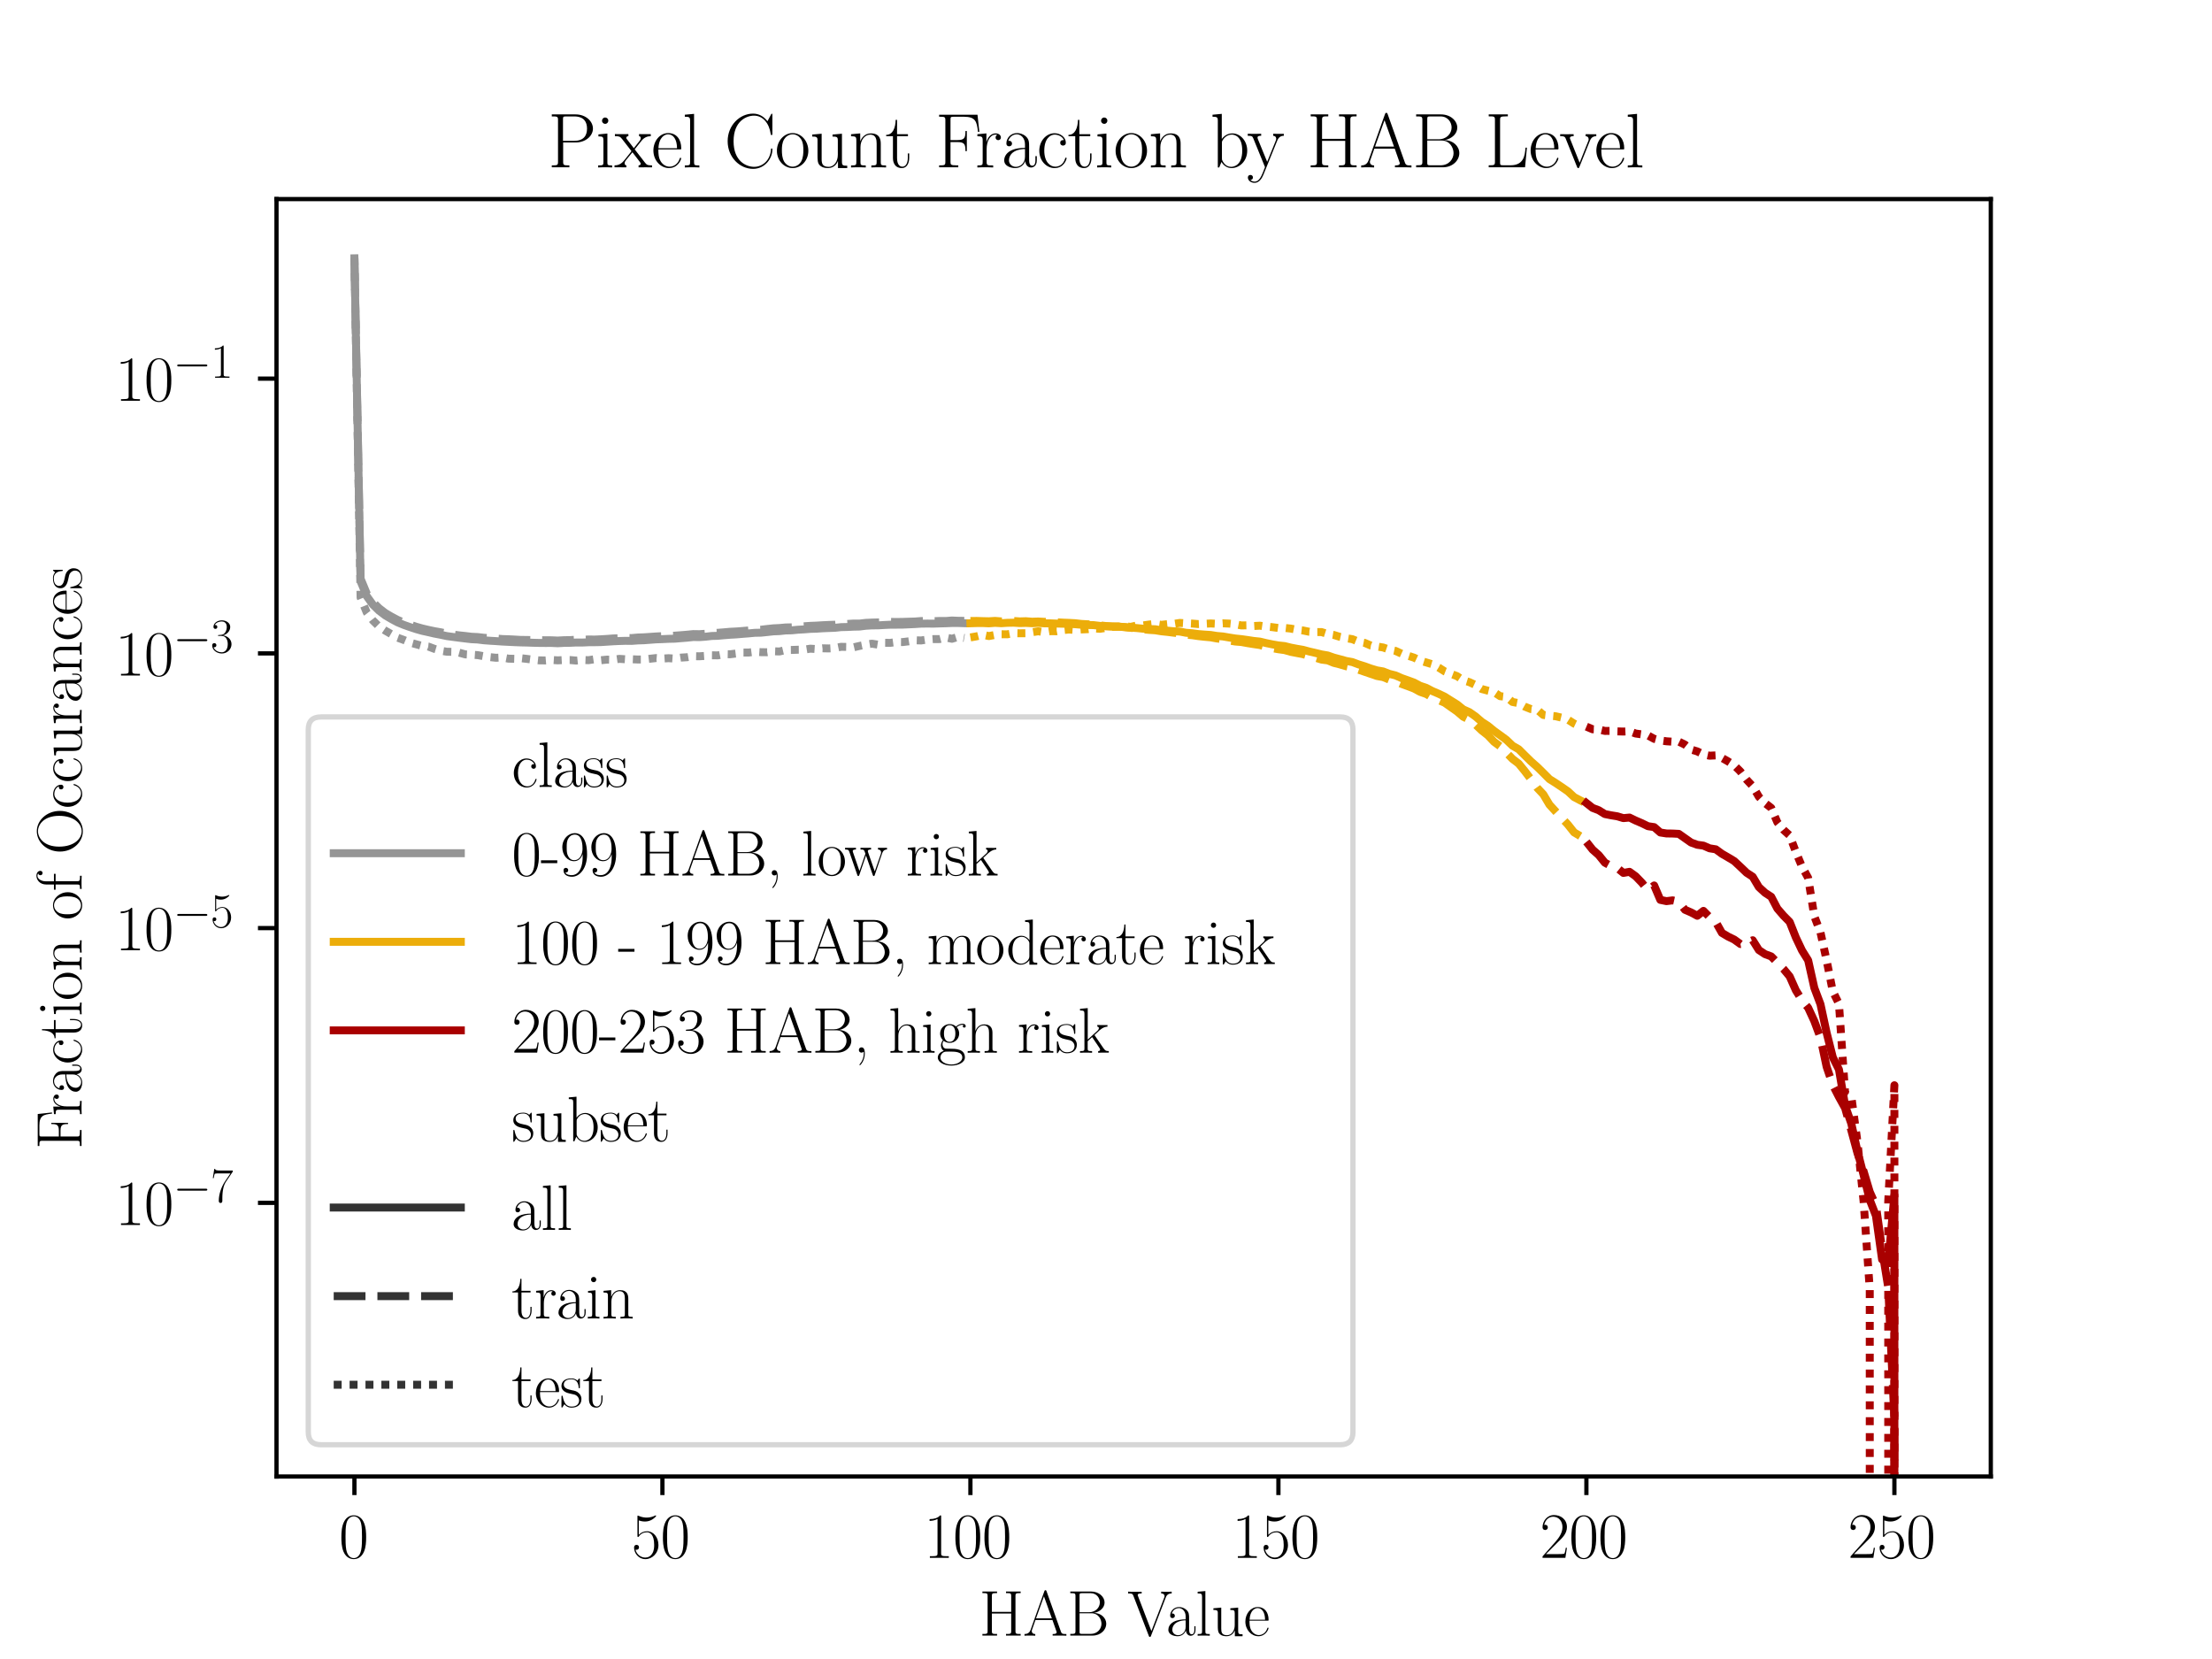 <?xml version="1.0" encoding="utf-8" standalone="no"?>
<!DOCTYPE svg PUBLIC "-//W3C//DTD SVG 1.1//EN"
  "http://www.w3.org/Graphics/SVG/1.1/DTD/svg11.dtd">
<svg xmlns:xlink="http://www.w3.org/1999/xlink" width="417.6pt" height="313.2pt" viewBox="0 0 417.6 313.2" xmlns="http://www.w3.org/2000/svg" version="1.1">
 <defs>
  <style type="text/css">*{stroke-linejoin: round; stroke-linecap: butt}</style>
 </defs>
 <g id="figure_1">
  <g id="patch_1">
   <path d="M 0 313.2 
L 417.6 313.2 
L 417.6 0 
L 0 0 
z
" style="fill: #ffffff"/>
  </g>
  <g id="axes_1">
   <g id="patch_2">
    <path d="M 52.2 278.748 
L 375.84 278.748 
L 375.84 37.584 
L 52.2 37.584 
z
" style="fill: #ffffff"/>
   </g>
   <g id="PolyCollection_1"/>
   <g id="PolyCollection_2"/>
   <g id="PolyCollection_3"/>
   <g id="PolyCollection_4"/>
   <g id="PolyCollection_5"/>
   <g id="PolyCollection_6"/>
   <g id="PolyCollection_7"/>
   <g id="PolyCollection_8"/>
   <g id="PolyCollection_9"/>
   <g id="matplotlib.axis_1">
    <g id="xtick_1">
     <g id="line2d_1">
      <defs>
       <path id="m34a3393bc0" d="M 0 0 
L 0 3.5 
" style="stroke: #000000; stroke-width: 0.8"/>
      </defs>
      <g>
       <use xlink:href="#m34a3393bc0" x="66.911" y="278.748" style="stroke: #000000; stroke-width: 0.8"/>
      </g>
     </g>
     <g id="text_1">
      <!-- $\mathdefault{0}$ -->
      <g transform="translate(63.984 294.101) scale(0.12 -0.12)">
       <defs>
        <path id="LMRoman17-Regular-30" d="M 2688 2025 
C 2688 2416 2682 3080 2413 3591 
C 2176 4039 1798 4198 1466 4198 
C 1158 4198 768 4058 525 3597 
C 269 3118 243 2524 243 2025 
C 243 1661 250 1106 448 619 
C 723 -39 1216 -128 1466 -128 
C 1760 -128 2208 -7 2470 600 
C 2662 1042 2688 1559 2688 2025 
z
M 2278 2096 
C 2278 1680 2278 1169 2202 792 
C 2067 95 1690 -26 1466 -26 
C 1056 -26 813 325 723 812 
C 653 1188 653 1738 653 2096 
C 653 2588 653 2997 736 3387 
C 858 3929 1216 4096 1466 4096 
C 1728 4096 2067 3923 2189 3400 
C 2272 3036 2278 2607 2278 2096 
z
" transform="scale(0.016)"/>
       </defs>
       <use xlink:href="#LMRoman17-Regular-30" transform="scale(0.996)"/>
      </g>
     </g>
    </g>
    <g id="xtick_2">
     <g id="line2d_2">
      <g>
       <use xlink:href="#m34a3393bc0" x="125.057" y="278.748" style="stroke: #000000; stroke-width: 0.8"/>
      </g>
     </g>
     <g id="text_2">
      <!-- $\mathdefault{50}$ -->
      <g transform="translate(119.204 294.101) scale(0.12 -0.12)">
       <defs>
        <path id="LMRoman17-Regular-35" d="M 2669 1264 
C 2669 2030 2170 2624 1549 2624 
C 1222 2624 947 2503 730 2274 
L 730 3692 
C 794 3666 1056 3584 1325 3584 
C 1920 3584 2246 3911 2432 4100 
C 2432 4157 2432 4192 2394 4192 
C 2394 4192 2374 4192 2323 4163 
C 2099 4058 1837 3973 1517 3973 
C 1325 3973 1037 3999 723 4139 
C 653 4171 634 4171 634 4171 
C 602 4171 595 4164 595 4037 
L 595 2203 
C 595 2089 595 2057 659 2057 
C 691 2057 704 2070 736 2114 
C 941 2401 1222 2522 1542 2522 
C 1766 2522 2246 2382 2246 1289 
C 2246 1085 2246 715 2054 421 
C 1894 159 1645 25 1370 25 
C 947 25 518 320 403 814 
C 429 807 480 795 506 795 
C 589 795 749 840 749 1038 
C 749 1210 627 1280 506 1280 
C 358 1280 262 1190 262 1011 
C 262 454 704 -128 1382 -128 
C 2042 -128 2669 440 2669 1264 
z
" transform="scale(0.016)"/>
       </defs>
       <use xlink:href="#LMRoman17-Regular-35" transform="scale(0.996)"/>
       <use xlink:href="#LMRoman17-Regular-30" transform="translate(45.691 0) scale(0.996)"/>
      </g>
     </g>
    </g>
    <g id="xtick_3">
     <g id="line2d_3">
      <g>
       <use xlink:href="#m34a3393bc0" x="183.203" y="278.748" style="stroke: #000000; stroke-width: 0.8"/>
      </g>
     </g>
     <g id="text_3">
      <!-- $\mathdefault{100}$ -->
      <g transform="translate(174.423 294.101) scale(0.12 -0.12)">
       <defs>
        <path id="LMRoman17-Regular-31" d="M 2458 0 
L 2458 160 
L 2266 160 
C 1715 160 1702 230 1702 458 
L 1702 4058 
C 1702 4192 1696 4192 1606 4192 
C 1357 3916 979 3827 621 3827 
C 602 3827 570 3827 563 3808 
C 557 3795 557 3782 557 3648 
C 755 3648 1088 3686 1344 3839 
L 1344 461 
C 1344 236 1331 160 781 160 
L 589 160 
L 589 0 
L 1523 0 
L 2458 0 
z
" transform="scale(0.016)"/>
       </defs>
       <use xlink:href="#LMRoman17-Regular-31" transform="scale(0.996)"/>
       <use xlink:href="#LMRoman17-Regular-30" transform="translate(45.691 0) scale(0.996)"/>
       <use xlink:href="#LMRoman17-Regular-30" transform="translate(91.382 0) scale(0.996)"/>
      </g>
     </g>
    </g>
    <g id="xtick_4">
     <g id="line2d_4">
      <g>
       <use xlink:href="#m34a3393bc0" x="241.349" y="278.748" style="stroke: #000000; stroke-width: 0.8"/>
      </g>
     </g>
     <g id="text_4">
      <!-- $\mathdefault{150}$ -->
      <g transform="translate(232.569 294.101) scale(0.12 -0.12)">
       <use xlink:href="#LMRoman17-Regular-31" transform="scale(0.996)"/>
       <use xlink:href="#LMRoman17-Regular-35" transform="translate(45.691 0) scale(0.996)"/>
       <use xlink:href="#LMRoman17-Regular-30" transform="translate(91.382 0) scale(0.996)"/>
      </g>
     </g>
    </g>
    <g id="xtick_5">
     <g id="line2d_5">
      <g>
       <use xlink:href="#m34a3393bc0" x="299.494" y="278.748" style="stroke: #000000; stroke-width: 0.8"/>
      </g>
     </g>
     <g id="text_5">
      <!-- $\mathdefault{200}$ -->
      <g transform="translate(290.715 294.101) scale(0.12 -0.12)">
       <defs>
        <path id="LMRoman17-Regular-32" d="M 2669 989 
L 2554 989 
C 2490 536 2438 459 2413 420 
C 2381 369 1920 369 1830 369 
L 602 369 
L 1824 1597 
C 2214 1967 2669 2402 2669 3035 
C 2669 3790 2067 4224 1395 4224 
C 691 4224 262 3604 262 3030 
C 262 2780 448 2748 525 2748 
C 589 2748 781 2787 781 3010 
C 781 3207 614 3264 525 3264 
C 486 3264 448 3258 422 3245 
C 544 3790 915 4058 1306 4058 
C 1862 4058 2227 3617 2227 3035 
C 2227 2479 1901 2000 1536 1584 
L 262 146 
L 262 0 
L 2515 0 
L 2669 989 
z
" transform="scale(0.016)"/>
       </defs>
       <use xlink:href="#LMRoman17-Regular-32" transform="scale(0.996)"/>
       <use xlink:href="#LMRoman17-Regular-30" transform="translate(45.691 0) scale(0.996)"/>
       <use xlink:href="#LMRoman17-Regular-30" transform="translate(91.382 0) scale(0.996)"/>
      </g>
     </g>
    </g>
    <g id="xtick_6">
     <g id="line2d_6">
      <g>
       <use xlink:href="#m34a3393bc0" x="357.64" y="278.748" style="stroke: #000000; stroke-width: 0.8"/>
      </g>
     </g>
     <g id="text_6">
      <!-- $\mathdefault{250}$ -->
      <g transform="translate(348.861 294.101) scale(0.12 -0.12)">
       <use xlink:href="#LMRoman17-Regular-32" transform="scale(0.996)"/>
       <use xlink:href="#LMRoman17-Regular-35" transform="translate(45.691 0) scale(0.996)"/>
       <use xlink:href="#LMRoman17-Regular-30" transform="translate(91.382 0) scale(0.996)"/>
      </g>
     </g>
    </g>
    <g id="text_7">
     <!-- HAB Value -->
     <g transform="translate(184.844 308.778) scale(0.12 -0.12)">
      <defs>
       <path id="LMRoman17-Regular-48" d="M 4102 0 
L 4102 160 
C 3661 160 3590 160 3590 447 
L 3590 3905 
C 3590 4192 3661 4192 4102 4192 
L 4102 4352 
C 3917 4352 3578 4352 3379 4352 
C 3181 4352 2842 4352 2656 4352 
L 2656 4192 
C 3098 4192 3168 4192 3168 3904 
L 3168 2341 
L 1261 2341 
L 1261 3904 
C 1261 4192 1331 4192 1773 4192 
L 1773 4352 
C 1587 4352 1248 4352 1050 4352 
C 851 4352 512 4352 326 4352 
L 326 4192 
C 768 4192 838 4192 838 3905 
L 838 447 
C 838 160 768 160 326 160 
L 326 0 
C 512 0 851 0 1050 0 
C 1248 0 1587 0 1773 0 
L 1773 160 
C 1331 160 1261 160 1261 446 
L 1261 2176 
L 3168 2176 
L 3168 446 
C 3168 160 3098 160 2656 160 
L 2656 0 
C 2842 0 3181 0 3379 0 
C 3578 0 3917 0 4102 0 
z
" transform="scale(0.016)"/>
       <path id="LMRoman17-Regular-41" d="M 4282 -13 
L 4282 153 
C 3942 153 3827 153 3744 387 
L 2323 4378 
C 2291 4461 2278 4480 2214 4480 
C 2150 4480 2138 4461 2106 4378 
L 749 566 
C 627 223 371 153 147 153 
L 147 -13 
C 262 0 518 0 640 0 
C 800 0 1056 0 1210 -13 
L 1210 153 
C 909 153 864 361 864 439 
C 864 497 877 530 890 569 
L 1229 1536 
L 2906 1536 
L 3290 442 
C 3322 365 3322 352 3322 327 
C 3322 153 3046 153 2925 153 
L 2925 0 
C 3110 0 3443 0 3642 0 
C 3808 0 4128 0 4282 -13 
z
M 2848 1702 
L 1286 1702 
L 2067 3874 
L 2848 1702 
z
" transform="scale(0.016)"/>
       <path id="LMRoman17-Regular-42" d="M 3885 1164 
C 3885 1741 3360 2233 2675 2233 
C 3290 2356 3718 2771 3718 3264 
C 3718 3802 3194 4352 2368 4352 
L 333 4352 
L 333 4186 
C 774 4186 845 4186 845 3900 
L 845 452 
C 845 166 774 166 333 166 
L 333 0 
L 2534 0 
C 3354 0 3885 583 3885 1164 
z
M 3251 3277 
C 3251 2791 2861 2304 2170 2304 
L 1248 2304 
L 1248 3937 
C 1248 4155 1261 4186 1517 4186 
L 2336 4186 
C 2970 4186 3251 3674 3251 3277 
z
M 3411 1162 
C 3411 699 3046 166 2349 166 
L 1517 166 
C 1261 166 1248 197 1248 413 
L 1248 2202 
L 2432 2202 
C 3091 2202 3411 1625 3411 1162 
z
" transform="scale(0.016)"/>
       <path id="LMRoman17-Regular-56" d="M 4365 4160 
L 4365 4338 
C 4218 4325 4051 4325 3891 4325 
C 3738 4325 3475 4325 3328 4338 
L 3328 4160 
C 3648 4160 3661 3936 3661 3898 
C 3661 3827 3642 3783 3622 3732 
L 2362 447 
L 1043 3892 
C 1024 3937 1011 3969 1011 4000 
C 1011 4160 1267 4160 1402 4160 
L 1402 4325 
C 1197 4325 896 4325 685 4325 
C 518 4325 218 4325 64 4338 
L 64 4160 
C 435 4160 506 4135 582 3931 
L 2106 -26 
C 2138 -115 2144 -128 2214 -128 
C 2285 -128 2291 -115 2323 -26 
L 3776 3745 
C 3834 3886 3936 4160 4365 4160 
z
" transform="scale(0.016)"/>
       <path id="LMRoman17-Regular-61" d="M 2874 567 
L 2874 920 
L 2758 920 
L 2758 562 
C 2758 178 2586 128 2502 128 
C 2240 128 2240 458 2240 738 
L 2240 1653 
C 2240 2072 2240 2294 1971 2543 
C 1734 2752 1459 2816 1242 2816 
C 736 2816 371 2407 371 1971 
C 371 1728 563 1728 602 1728 
C 685 1728 832 1778 832 1954 
C 832 2112 710 2181 602 2181 
C 576 2181 544 2174 525 2168 
C 659 2592 1005 2714 1229 2714 
C 1549 2714 1901 2429 1901 1885 
L 1901 1600 
C 1523 1600 1069 1549 710 1357 
C 307 1133 192 813 192 570 
C 192 77 768 -64 1107 -64 
C 1459 -64 1786 139 1926 511 
C 1939 233 2118 -18 2400 -18 
C 2534 -18 2874 70 2874 567 
z
M 1901 870 
C 1901 317 1504 38 1152 38 
C 832 38 582 275 582 570 
C 582 761 666 1100 1037 1305 
C 1344 1478 1696 1504 1901 1504 
L 1901 870 
z
" transform="scale(0.016)"/>
       <path id="LMRoman17-Regular-6c" d="M 1414 -13 
L 1414 153 
C 1005 153 979 178 979 426 
L 979 4396 
L 218 4326 
L 218 4160 
C 595 4160 653 4122 653 3817 
L 653 426 
C 653 184 627 153 218 153 
L 218 -13 
C 371 0 653 0 813 0 
C 979 0 1261 0 1414 -13 
z
" transform="scale(0.016)"/>
       <path id="LMRoman17-Regular-75" d="M 3091 -63 
L 3091 128 
C 2714 128 2656 166 2656 473 
L 2656 2763 
L 1882 2693 
L 1882 2528 
C 2259 2528 2317 2489 2317 2186 
L 2317 1032 
C 2317 500 2029 38 1555 38 
C 1030 38 986 348 986 678 
L 986 2763 
L 211 2693 
L 211 2528 
C 467 2528 640 2528 646 2274 
L 646 1058 
C 646 633 646 361 813 183 
C 896 101 1056 -64 1517 -64 
C 2061 -64 2272 377 2323 506 
L 2330 506 
L 2330 -63 
L 3091 -63 
z
" transform="scale(0.016)"/>
       <path id="LMRoman17-Regular-65" d="M 2464 1576 
C 2464 2238 2118 2816 1389 2816 
C 710 2816 173 2169 173 1383 
C 173 551 781 -64 1459 -64 
C 2176 -64 2458 606 2458 739 
C 2458 784 2406 784 2406 784 
C 2362 784 2355 771 2330 695 
C 2189 265 1837 51 1504 51 
C 1229 51 954 203 781 480 
C 582 803 582 1176 582 1472 
L 2438 1472 
C 2464 1498 2464 1511 2464 1576 
z
M 2118 1568 
L 589 1568 
C 634 2505 1126 2714 1382 2714 
C 1818 2714 2112 2297 2118 1568 
z
" transform="scale(0.016)"/>
      </defs>
      <use xlink:href="#LMRoman17-Regular-48" transform="scale(0.996)"/>
      <use xlink:href="#LMRoman17-Regular-41" transform="translate(69.07 0) scale(0.996)"/>
      <use xlink:href="#LMRoman17-Regular-42" transform="translate(138.139 0) scale(0.996)"/>
      <use xlink:href="#LMRoman17-Regular-56" transform="translate(233.405 0) scale(0.996)"/>
      <use xlink:href="#LMRoman17-Regular-61" transform="translate(294.668 0) scale(0.996)"/>
      <use xlink:href="#LMRoman17-Regular-6c" transform="translate(340.359 0) scale(0.996)"/>
      <use xlink:href="#LMRoman17-Regular-75" transform="translate(365.231 0) scale(0.996)"/>
      <use xlink:href="#LMRoman17-Regular-65" transform="translate(416.128 0) scale(0.996)"/>
     </g>
    </g>
   </g>
   <g id="matplotlib.axis_2">
    <g id="ytick_1">
     <g id="line2d_7">
      <defs>
       <path id="mac5432b240" d="M 0 0 
L -3.5 0 
" style="stroke: #000000; stroke-width: 0.8"/>
      </defs>
      <g>
       <use xlink:href="#mac5432b240" x="52.2" y="227.081" style="stroke: #000000; stroke-width: 0.8"/>
      </g>
     </g>
     <g id="text_8">
      <!-- $\mathdefault{10^{-7}}$ -->
      <g transform="translate(21.719 231.258) scale(0.12 -0.12)">
       <defs>
        <path id="LMMathSymbols10-Regular-0" d="M 4442 1600 
C 4442 1728 4320 1728 4230 1728 
L 742 1728 
C 653 1728 531 1728 531 1600 
C 531 1472 653 1472 742 1472 
L 4230 1472 
C 4320 1472 4442 1472 4442 1600 
z
" transform="scale(0.016)"/>
        <path id="LMRoman17-Regular-37" d="M 2886 3941 
L 2886 4081 
L 1382 4081 
C 634 4081 621 4165 595 4288 
L 480 4288 
L 294 3094 
L 410 3094 
C 429 3215 474 3540 550 3661 
C 589 3712 1062 3712 1171 3712 
L 2579 3712 
L 1869 2661 
C 1395 1954 1069 999 1069 165 
C 1069 89 1069 -128 1299 -128 
C 1530 -128 1530 89 1530 171 
L 1530 465 
C 1530 1508 1709 2196 2003 2636 
L 2886 3941 
z
" transform="scale(0.016)"/>
       </defs>
       <use xlink:href="#LMRoman17-Regular-31" transform="scale(0.996)"/>
       <use xlink:href="#LMRoman17-Regular-30" transform="translate(45.691 0) scale(0.996)"/>
       <use xlink:href="#LMMathSymbols10-Regular-0" transform="translate(91.382 36.154) scale(0.757)"/>
       <use xlink:href="#LMRoman17-Regular-37" transform="translate(150.272 36.154) scale(0.757)"/>
      </g>
     </g>
    </g>
    <g id="ytick_2">
     <g id="line2d_8">
      <g>
       <use xlink:href="#mac5432b240" x="52.2" y="175.215" style="stroke: #000000; stroke-width: 0.8"/>
      </g>
     </g>
     <g id="text_9">
      <!-- $\mathdefault{10^{-5}}$ -->
      <g transform="translate(21.719 179.391) scale(0.12 -0.12)">
       <use xlink:href="#LMRoman17-Regular-31" transform="scale(0.996)"/>
       <use xlink:href="#LMRoman17-Regular-30" transform="translate(45.691 0) scale(0.996)"/>
       <use xlink:href="#LMMathSymbols10-Regular-0" transform="translate(91.382 36.154) scale(0.757)"/>
       <use xlink:href="#LMRoman17-Regular-35" transform="translate(150.272 36.154) scale(0.757)"/>
      </g>
     </g>
    </g>
    <g id="ytick_3">
     <g id="line2d_9">
      <g>
       <use xlink:href="#mac5432b240" x="52.2" y="123.349" style="stroke: #000000; stroke-width: 0.8"/>
      </g>
     </g>
     <g id="text_10">
      <!-- $\mathdefault{10^{-3}}$ -->
      <g transform="translate(21.719 127.525) scale(0.12 -0.12)">
       <defs>
        <path id="LMRoman17-Regular-33" d="M 2720 1085 
C 2720 1707 2208 2157 1600 2227 
C 2086 2328 2554 2756 2554 3329 
C 2554 3820 2048 4179 1472 4179 
C 890 4179 378 3829 378 3329 
C 378 3110 544 3072 627 3072 
C 762 3072 877 3155 877 3321 
C 877 3486 762 3569 627 3569 
C 602 3569 570 3569 544 3557 
C 730 3959 1235 4032 1459 4032 
C 1683 4032 2106 3925 2106 3320 
C 2106 3143 2080 2828 1862 2550 
C 1670 2304 1453 2304 1242 2284 
C 1210 2284 1062 2269 1037 2269 
C 992 2263 966 2257 966 2208 
C 966 2163 973 2157 1101 2157 
L 1414 2157 
C 1984 2157 2234 1662 2234 1090 
C 2234 320 1824 25 1453 25 
C 1114 25 563 194 390 693 
C 422 680 454 680 486 680 
C 640 680 755 782 755 948 
C 755 1133 614 1216 486 1216 
C 378 1216 211 1165 211 926 
C 211 335 787 -128 1466 -128 
C 2176 -128 2720 430 2720 1085 
z
" transform="scale(0.016)"/>
       </defs>
       <use xlink:href="#LMRoman17-Regular-31" transform="scale(0.996)"/>
       <use xlink:href="#LMRoman17-Regular-30" transform="translate(45.691 0) scale(0.996)"/>
       <use xlink:href="#LMMathSymbols10-Regular-0" transform="translate(91.382 36.154) scale(0.757)"/>
       <use xlink:href="#LMRoman17-Regular-33" transform="translate(150.272 36.154) scale(0.757)"/>
      </g>
     </g>
    </g>
    <g id="ytick_4">
     <g id="line2d_10">
      <g>
       <use xlink:href="#mac5432b240" x="52.2" y="71.483" style="stroke: #000000; stroke-width: 0.8"/>
      </g>
     </g>
     <g id="text_11">
      <!-- $\mathdefault{10^{-1}}$ -->
      <g transform="translate(21.719 75.659) scale(0.12 -0.12)">
       <use xlink:href="#LMRoman17-Regular-31" transform="scale(0.996)"/>
       <use xlink:href="#LMRoman17-Regular-30" transform="translate(45.691 0) scale(0.996)"/>
       <use xlink:href="#LMMathSymbols10-Regular-0" transform="translate(91.382 36.154) scale(0.757)"/>
       <use xlink:href="#LMRoman17-Regular-31" transform="translate(150.272 36.154) scale(0.757)"/>
      </g>
     </g>
    </g>
    <g id="text_12">
     <!-- Fraction of Occurances -->
     <g transform="translate(15.394 216.971) rotate(-90) scale(0.12 -0.12)">
      <defs>
       <path id="LMRoman17-Regular-46" d="M 3635 2916 
L 3482 4325 
L 326 4325 
L 326 4160 
C 768 4160 838 4160 838 3874 
L 838 446 
C 838 160 768 160 326 160 
L 326 0 
C 512 0 870 0 1069 0 
C 1331 0 1638 0 1901 0 
L 1901 160 
L 1760 160 
C 1274 160 1261 223 1261 452 
L 1261 2075 
L 1837 2075 
C 2432 2075 2490 1865 2490 1332 
L 2605 1332 
L 2605 2987 
L 2490 2987 
C 2490 2450 2432 2240 1837 2240 
L 1261 2240 
L 1261 3911 
C 1261 4128 1274 4160 1530 4160 
L 2355 4160 
C 3322 4160 3430 3765 3520 2916 
L 3635 2916 
z
" transform="scale(0.016)"/>
       <path id="LMRoman17-Regular-72" d="M 2131 2458 
C 2131 2663 1926 2790 1709 2790 
C 1222 2790 1011 2317 947 2093 
L 941 2093 
L 941 2790 
L 198 2720 
L 198 2554 
C 576 2554 634 2515 634 2208 
L 634 428 
C 634 184 608 153 198 153 
L 198 -13 
C 352 0 646 0 813 0 
C 998 0 1325 0 1498 -13 
L 1498 153 
C 1037 153 960 153 960 440 
L 960 1497 
C 960 2112 1222 2688 1702 2688 
C 1747 2688 1792 2682 1837 2662 
C 1837 2662 1696 2617 1696 2452 
C 1696 2298 1818 2234 1914 2234 
C 1990 2234 2131 2279 2131 2458 
z
" transform="scale(0.016)"/>
       <path id="LMRoman17-Regular-63" d="M 2458 748 
C 2458 774 2451 793 2406 793 
C 2362 793 2355 787 2330 703 
C 2163 180 1798 51 1523 51 
C 1114 51 621 427 621 1369 
C 621 2338 1094 2688 1472 2688 
C 1722 2688 2093 2573 2234 2240 
C 2112 2240 1933 2240 1933 2017 
C 1933 1838 2080 1787 2163 1787 
C 2208 1787 2394 1807 2394 2024 
C 2394 2467 1958 2803 1466 2803 
C 787 2803 211 2178 211 1363 
C 211 516 813 -64 1466 -64 
C 2259 -64 2458 677 2458 748 
z
" transform="scale(0.016)"/>
       <path id="LMRoman17-Regular-74" d="M 1965 777 
L 1965 1140 
L 1850 1140 
L 1850 783 
C 1850 344 1677 51 1408 51 
C 1222 51 966 178 966 758 
L 966 2560 
L 1862 2560 
L 1862 2725 
L 966 2725 
L 966 3904 
L 851 3904 
C 838 3245 614 2668 70 2668 
L 70 2560 
L 627 2560 
L 627 771 
C 627 650 627 -64 1370 -64 
C 1747 -64 1965 306 1965 777 
z
" transform="scale(0.016)"/>
       <path id="LMRoman17-Regular-69" d="M 1370 -13 
L 1370 153 
C 992 153 979 191 979 420 
L 979 2778 
L 243 2708 
L 243 2542 
C 602 2542 653 2503 653 2198 
L 653 427 
C 653 184 627 153 218 153 
L 218 -13 
C 371 0 646 0 806 0 
C 960 0 1222 0 1370 -13 
z
M 1056 3835 
C 1056 3988 934 4096 800 4096 
C 646 4096 538 3975 538 3835 
C 538 3682 659 3574 794 3574 
C 947 3574 1056 3695 1056 3835 
z
" transform="scale(0.016)"/>
       <path id="LMRoman17-Regular-6f" d="M 2758 1356 
C 2758 2176 2163 2816 1466 2816 
C 768 2816 173 2176 173 1356 
C 173 551 768 -64 1466 -64 
C 2163 -64 2758 551 2758 1356 
z
M 2349 1408 
C 2349 1158 2336 775 2163 467 
C 1984 173 1709 51 1466 51 
C 1165 51 909 230 762 480 
C 602 767 582 1126 582 1408 
C 582 1677 595 2010 762 2298 
C 890 2509 1139 2714 1466 2714 
C 1754 2714 1997 2554 2150 2330 
C 2349 2029 2349 1607 2349 1408 
z
" transform="scale(0.016)"/>
       <path id="LMRoman17-Regular-6e" d="M 3091 -13 
L 3091 153 
C 2682 153 2656 178 2656 428 
L 2656 1933 
C 2656 2259 2592 2790 1837 2790 
C 1331 2790 1069 2400 973 2144 
L 966 2144 
L 966 2790 
L 211 2720 
L 211 2554 
C 589 2554 646 2515 646 2208 
L 646 428 
C 646 184 621 153 211 153 
L 211 -13 
C 365 0 646 0 813 0 
C 979 0 1267 0 1421 -13 
L 1421 153 
C 1011 153 986 178 986 428 
L 986 1658 
C 986 2247 1344 2688 1792 2688 
C 2266 2688 2317 2266 2317 1958 
L 2317 428 
C 2317 184 2291 153 1882 153 
L 1882 -13 
C 2035 0 2317 0 2483 0 
C 2650 0 2938 0 3091 -13 
z
" transform="scale(0.016)"/>
       <path id="LMRoman17-Regular-66" d="M 2003 4067 
C 2003 4308 1773 4454 1517 4454 
C 1152 4454 653 4156 653 3481 
L 653 2725 
L 141 2725 
L 141 2560 
L 653 2560 
L 653 427 
C 653 184 627 153 218 153 
L 218 -13 
C 371 0 666 0 832 0 
C 1018 0 1344 0 1517 -13 
L 1517 153 
C 1056 153 979 153 979 439 
L 979 2560 
L 1709 2560 
L 1709 2725 
L 966 2725 
L 966 3494 
C 966 4022 1235 4352 1510 4352 
C 1594 4352 1690 4327 1754 4282 
C 1702 4269 1568 4225 1568 4067 
C 1568 3901 1696 3850 1786 3850 
C 1875 3850 2003 3901 2003 4067 
z
" transform="scale(0.016)"/>
       <path id="LMRoman17-Regular-4f" d="M 4307 2135 
C 4307 3437 3366 4416 2304 4416 
C 1216 4416 294 3424 294 2135 
C 294 845 1229 -128 2298 -128 
C 3392 -128 4307 864 4307 2135 
z
M 3821 2217 
C 3821 686 3008 -13 2304 -13 
C 1574 -13 781 711 781 2217 
C 781 3716 1651 4301 2298 4301 
C 2976 4301 3821 3698 3821 2217 
z
" transform="scale(0.016)"/>
       <path id="LMRoman17-Regular-73" d="M 2131 784 
C 2131 1112 1958 1285 1875 1362 
C 1683 1561 1459 1606 1190 1657 
C 838 1735 390 1825 390 2217 
C 390 2383 480 2737 1126 2737 
C 1811 2737 1850 2094 1862 1888 
C 1869 1856 1901 1849 1920 1849 
C 1978 1849 1978 1869 1978 1978 
L 1978 2697 
C 1978 2813 1971 2819 1933 2819 
C 1907 2819 1901 2813 1824 2717 
C 1805 2691 1747 2626 1728 2601 
C 1523 2819 1235 2819 1126 2819 
C 416 2819 160 2447 160 2076 
C 160 1498 813 1365 998 1325 
C 1402 1243 1542 1217 1677 1101 
C 1760 1025 1901 884 1901 654 
C 1901 384 1747 38 1158 38 
C 602 38 403 460 288 1021 
C 269 1110 269 1117 218 1117 
C 166 1117 160 1110 160 983 
L 160 63 
C 160 -51 166 -58 205 -58 
C 237 -58 243 -51 275 0 
L 448 276 
C 576 103 800 -64 1158 -64 
C 1792 -64 2131 283 2131 784 
z
" transform="scale(0.016)"/>
      </defs>
      <use xlink:href="#LMRoman17-Regular-46" transform="scale(0.996)"/>
      <use xlink:href="#LMRoman17-Regular-72" transform="translate(52.176 0) scale(0.996)"/>
      <use xlink:href="#LMRoman17-Regular-61" transform="translate(87.458 0) scale(0.996)"/>
      <use xlink:href="#LMRoman17-Regular-63" transform="translate(133.149 0) scale(0.996)"/>
      <use xlink:href="#LMRoman17-Regular-74" transform="translate(173.634 0) scale(0.996)"/>
      <use xlink:href="#LMRoman17-Regular-69" transform="translate(208.915 0) scale(0.996)"/>
      <use xlink:href="#LMRoman17-Regular-6f" transform="translate(233.787 0) scale(0.996)"/>
      <use xlink:href="#LMRoman17-Regular-6e" transform="translate(279.478 0) scale(0.996)"/>
      <use xlink:href="#LMRoman17-Regular-6f" transform="translate(360.451 0) scale(0.996)"/>
      <use xlink:href="#LMRoman17-Regular-66" transform="translate(406.142 0) scale(0.996)"/>
      <use xlink:href="#LMRoman17-Regular-4f" transform="translate(463.691 0) scale(0.996)"/>
      <use xlink:href="#LMRoman17-Regular-63" transform="translate(535.407 0) scale(0.996)"/>
      <use xlink:href="#LMRoman17-Regular-63" transform="translate(575.892 0) scale(0.996)"/>
      <use xlink:href="#LMRoman17-Regular-75" transform="translate(616.376 0) scale(0.996)"/>
      <use xlink:href="#LMRoman17-Regular-72" transform="translate(667.273 0) scale(0.996)"/>
      <use xlink:href="#LMRoman17-Regular-61" transform="translate(702.555 0) scale(0.996)"/>
      <use xlink:href="#LMRoman17-Regular-6e" transform="translate(748.246 0) scale(0.996)"/>
      <use xlink:href="#LMRoman17-Regular-63" transform="translate(799.143 0) scale(0.996)"/>
      <use xlink:href="#LMRoman17-Regular-65" transform="translate(839.628 0) scale(0.996)"/>
      <use xlink:href="#LMRoman17-Regular-73" transform="translate(880.113 0) scale(0.996)"/>
     </g>
    </g>
   </g>
   <g id="line2d_11">
    <path d="M 66.911 48.766 
L 68.074 109.733 
L 69.237 112.547 
L 70.4 114.156 
L 71.563 115.295 
L 72.725 116.177 
L 73.888 116.864 
L 75.051 117.488 
L 76.214 117.968 
L 77.377 118.379 
L 78.54 118.766 
L 79.703 119.095 
L 80.866 119.349 
L 82.029 119.619 
L 83.192 119.837 
L 84.355 120.086 
L 85.518 120.244 
L 86.681 120.396 
L 87.843 120.541 
L 89.006 120.676 
L 90.169 120.733 
L 91.332 120.877 
L 92.495 120.965 
L 93.658 121.035 
L 94.821 121.119 
L 95.984 121.176 
L 97.147 121.233 
L 98.31 121.279 
L 99.473 121.303 
L 100.636 121.346 
L 101.798 121.376 
L 102.961 121.385 
L 104.124 121.382 
L 105.287 121.435 
L 106.45 121.371 
L 107.613 121.352 
L 108.776 121.298 
L 109.939 121.303 
L 111.102 121.25 
L 112.265 121.243 
L 113.428 121.22 
L 114.591 121.145 
L 115.753 121.07 
L 116.916 121.016 
L 118.079 120.981 
L 119.242 120.995 
L 120.405 120.909 
L 121.568 120.873 
L 122.731 120.786 
L 123.894 120.7 
L 125.057 120.661 
L 126.22 120.605 
L 127.383 120.579 
L 128.546 120.481 
L 129.708 120.388 
L 130.871 120.263 
L 132.034 120.282 
L 133.197 120.201 
L 134.36 120.067 
L 135.523 120.033 
L 136.686 119.924 
L 137.849 119.833 
L 139.012 119.767 
L 140.175 119.667 
L 141.338 119.577 
L 142.501 119.468 
L 143.663 119.445 
L 144.826 119.324 
L 145.989 119.194 
L 147.152 119.147 
L 148.315 119.023 
L 149.478 118.998 
L 150.641 118.883 
L 151.804 118.818 
L 152.967 118.725 
L 154.13 118.692 
L 155.293 118.612 
L 156.456 118.564 
L 157.618 118.521 
L 158.781 118.396 
L 159.944 118.368 
L 161.107 118.311 
L 162.27 118.286 
L 163.433 118.139 
L 164.596 118.069 
L 165.759 118.062 
L 166.922 117.992 
L 168.085 117.938 
L 169.248 117.933 
L 170.411 117.923 
L 171.574 117.87 
L 172.736 117.817 
L 173.899 117.74 
L 175.062 117.726 
L 176.225 117.737 
L 177.388 117.698 
L 178.551 117.667 
L 179.714 117.618 
L 180.877 117.617 
L 182.04 117.654 
" clip-path="url(#p4e57f93072)" style="fill: none; stroke: #959595; stroke-width: 1.5; stroke-linecap: square"/>
   </g>
   <g id="line2d_12">
    <path d="M 66.911 48.808 
L 68.074 109.25 
L 69.237 112.061 
L 70.4 113.684 
L 71.563 114.823 
L 72.725 115.719 
L 73.888 116.408 
L 75.051 117.027 
L 76.214 117.515 
L 77.377 117.915 
L 78.54 118.311 
L 79.703 118.641 
L 80.866 118.914 
L 82.029 119.161 
L 83.192 119.362 
L 84.355 119.618 
L 85.518 119.794 
L 86.681 119.946 
L 87.843 120.067 
L 89.006 120.211 
L 90.169 120.266 
L 91.332 120.402 
L 92.495 120.478 
L 93.658 120.541 
L 94.821 120.644 
L 95.984 120.679 
L 97.147 120.739 
L 98.31 120.807 
L 99.473 120.817 
L 100.636 120.846 
L 101.798 120.863 
L 102.961 120.871 
L 104.124 120.88 
L 105.287 120.93 
L 106.45 120.865 
L 107.613 120.844 
L 108.776 120.769 
L 109.939 120.79 
L 111.102 120.725 
L 112.265 120.741 
L 113.428 120.689 
L 114.591 120.62 
L 115.753 120.531 
L 116.916 120.493 
L 118.079 120.444 
L 119.242 120.459 
L 120.405 120.356 
L 121.568 120.316 
L 122.731 120.236 
L 123.894 120.156 
L 125.057 120.099 
L 126.22 120.045 
L 127.383 120.006 
L 128.546 119.92 
L 129.708 119.823 
L 130.871 119.708 
L 132.034 119.726 
L 133.197 119.646 
L 134.36 119.508 
L 135.523 119.468 
L 136.686 119.375 
L 137.849 119.269 
L 139.012 119.213 
L 140.175 119.124 
L 141.338 119.022 
L 142.501 118.919 
L 143.663 118.883 
L 144.826 118.745 
L 145.989 118.621 
L 147.152 118.563 
L 148.315 118.458 
L 149.478 118.432 
L 150.641 118.308 
L 151.804 118.235 
L 152.967 118.154 
L 154.13 118.108 
L 155.293 118.036 
L 156.456 117.98 
L 157.618 117.94 
L 158.781 117.829 
L 159.944 117.795 
L 161.107 117.72 
L 162.27 117.726 
L 163.433 117.59 
L 164.596 117.536 
L 165.759 117.505 
L 166.922 117.47 
L 168.085 117.408 
L 169.248 117.423 
L 170.411 117.409 
L 171.574 117.368 
L 172.736 117.335 
L 173.899 117.243 
L 175.062 117.251 
L 176.225 117.274 
L 177.388 117.23 
L 178.551 117.237 
L 179.714 117.146 
L 180.877 117.195 
L 182.04 117.209 
" clip-path="url(#p4e57f93072)" style="fill: none; stroke-dasharray: 6,2.25; stroke-dashoffset: 0; stroke: #959595; stroke-width: 1.5"/>
   </g>
   <g id="line2d_13">
    <path d="M 66.911 48.546 
L 68.074 112.804 
L 69.237 115.634 
L 70.4 117.142 
L 71.563 118.282 
L 72.725 119.055 
L 73.888 119.727 
L 75.051 120.385 
L 76.214 120.808 
L 77.377 121.305 
L 78.54 121.625 
L 79.703 121.943 
L 80.866 122.062 
L 82.029 122.5 
L 83.192 122.842 
L 84.355 123.038 
L 85.518 123.066 
L 86.681 123.217 
L 87.843 123.539 
L 89.006 123.603 
L 90.169 123.68 
L 91.332 123.886 
L 92.495 124.058 
L 93.658 124.179 
L 94.821 124.122 
L 95.984 124.346 
L 97.147 124.379 
L 98.31 124.257 
L 99.473 124.393 
L 100.636 124.541 
L 101.798 124.669 
L 102.961 124.685 
L 104.124 124.589 
L 105.287 124.667 
L 106.45 124.605 
L 107.613 124.606 
L 108.776 124.711 
L 109.939 124.591 
L 111.102 124.634 
L 112.265 124.456 
L 113.428 124.649 
L 114.591 124.529 
L 115.753 124.554 
L 116.916 124.384 
L 118.079 124.461 
L 119.242 124.458 
L 120.405 124.508 
L 121.568 124.506 
L 122.731 124.362 
L 123.894 124.229 
L 125.057 124.335 
L 126.22 124.258 
L 127.383 124.338 
L 128.546 124.149 
L 129.708 124.076 
L 130.871 123.878 
L 132.034 123.9 
L 133.197 123.819 
L 134.36 123.713 
L 135.523 123.726 
L 136.686 123.494 
L 137.849 123.517 
L 139.012 123.372 
L 140.175 123.192 
L 141.338 123.194 
L 142.501 123.041 
L 143.663 123.122 
L 144.826 123.135 
L 145.989 122.949 
L 147.152 122.992 
L 148.315 122.716 
L 149.478 122.702 
L 150.641 122.661 
L 151.804 122.654 
L 152.967 122.461 
L 154.13 122.536 
L 155.293 122.393 
L 156.456 122.419 
L 157.618 122.35 
L 158.781 122.11 
L 159.944 122.131 
L 161.107 122.217 
L 162.27 121.944 
L 163.433 121.705 
L 164.596 121.519 
L 165.759 121.701 
L 166.922 121.351 
L 168.085 121.362 
L 169.248 121.203 
L 170.411 121.215 
L 171.574 121.073 
L 172.736 120.878 
L 173.899 120.912 
L 175.062 120.733 
L 176.225 120.655 
L 177.388 120.649 
L 178.551 120.345 
L 179.714 120.595 
L 180.877 120.238 
L 182.04 120.442 
" clip-path="url(#p4e57f93072)" style="fill: none; stroke-dasharray: 1.5,1.5; stroke-dashoffset: 0; stroke: #959595; stroke-width: 1.5"/>
   </g>
   <g id="line2d_14">
    <path d="M 183.203 117.666 
L 184.366 117.63 
L 185.529 117.624 
L 186.691 117.678 
L 187.854 117.589 
L 189.017 117.655 
L 190.18 117.582 
L 191.343 117.559 
L 192.506 117.632 
L 193.669 117.601 
L 194.832 117.656 
L 195.995 117.6 
L 197.158 117.678 
L 198.321 117.679 
L 199.484 117.725 
L 200.646 117.755 
L 201.809 117.777 
L 202.972 117.844 
L 204.135 117.944 
L 205.298 117.993 
L 206.461 118.016 
L 207.624 118.155 
L 208.787 118.243 
L 209.95 118.278 
L 211.113 118.297 
L 212.276 118.37 
L 213.439 118.491 
L 214.601 118.569 
L 215.764 118.688 
L 216.927 118.755 
L 218.09 118.795 
L 219.253 118.983 
L 220.416 119.06 
L 221.579 119.172 
L 222.742 119.237 
L 223.905 119.461 
L 225.068 119.549 
L 226.231 119.705 
L 227.394 119.8 
L 228.556 119.874 
L 229.719 120.058 
L 230.882 120.157 
L 232.045 120.356 
L 233.208 120.54 
L 234.371 120.661 
L 235.534 120.826 
L 236.697 121.003 
L 237.86 121.125 
L 239.023 121.405 
L 240.186 121.645 
L 241.349 121.848 
L 242.511 121.968 
L 243.674 122.256 
L 244.837 122.481 
L 246 122.679 
L 247.163 122.994 
L 248.326 123.262 
L 249.489 123.543 
L 250.652 123.743 
L 251.815 124.148 
L 252.978 124.457 
L 254.141 124.779 
L 255.304 124.991 
L 256.466 125.426 
L 257.629 125.786 
L 258.792 126.208 
L 259.955 126.557 
L 261.118 126.757 
L 262.281 127.217 
L 263.444 127.507 
L 264.607 128.02 
L 265.77 128.427 
L 266.933 128.852 
L 268.096 129.468 
L 269.259 129.859 
L 270.422 130.468 
L 271.584 130.965 
L 272.747 131.523 
L 273.91 132.259 
L 275.073 132.982 
L 276.236 133.921 
L 277.399 134.444 
L 278.562 135.257 
L 279.725 136.265 
L 280.888 137.019 
L 282.051 137.969 
L 283.214 138.807 
L 284.377 139.662 
L 285.539 140.776 
L 286.702 141.446 
L 287.865 142.604 
L 289.028 143.747 
L 290.191 144.771 
L 291.354 145.912 
L 292.517 147.086 
L 293.68 147.814 
L 294.843 148.593 
L 296.006 149.398 
L 297.169 150.48 
L 298.332 151.097 
" clip-path="url(#p4e57f93072)" style="fill: none; stroke: #ecad0a; stroke-width: 1.5; stroke-linecap: square"/>
   </g>
   <g id="line2d_15">
    <path d="M 183.203 117.237 
L 184.366 117.225 
L 185.529 117.261 
L 186.691 117.286 
L 187.854 117.217 
L 189.017 117.311 
L 190.18 117.225 
L 191.343 117.231 
L 192.506 117.311 
L 193.669 117.277 
L 194.832 117.369 
L 195.995 117.332 
L 197.158 117.394 
L 198.321 117.427 
L 199.484 117.477 
L 200.646 117.546 
L 201.809 117.591 
L 202.972 117.655 
L 204.135 117.788 
L 205.298 117.853 
L 206.461 117.908 
L 207.624 118.055 
L 208.787 118.19 
L 209.95 118.263 
L 211.113 118.296 
L 212.276 118.4 
L 213.439 118.518 
L 214.601 118.661 
L 215.764 118.804 
L 216.927 118.917 
L 218.09 118.991 
L 219.253 119.181 
L 220.416 119.301 
L 221.579 119.448 
L 222.742 119.566 
L 223.905 119.823 
L 225.068 119.919 
L 226.231 120.09 
L 227.394 120.218 
L 228.556 120.323 
L 229.719 120.536 
L 230.882 120.679 
L 232.045 120.914 
L 233.208 121.114 
L 234.371 121.209 
L 235.534 121.42 
L 236.697 121.608 
L 237.86 121.777 
L 239.023 122.085 
L 240.186 122.36 
L 241.349 122.574 
L 242.511 122.73 
L 243.674 123.062 
L 244.837 123.285 
L 246 123.502 
L 247.163 123.836 
L 248.326 124.161 
L 249.489 124.525 
L 250.652 124.677 
L 251.815 125.147 
L 252.978 125.441 
L 254.141 125.784 
L 255.304 126.004 
L 256.466 126.428 
L 257.629 126.828 
L 258.792 127.227 
L 259.955 127.624 
L 261.118 127.829 
L 262.281 128.307 
L 263.444 128.613 
L 264.607 129.12 
L 265.77 129.539 
L 266.933 129.981 
L 268.096 130.615 
L 269.259 131.017 
L 270.422 131.707 
L 271.584 132.17 
L 272.747 132.673 
L 273.91 133.497 
L 275.073 134.312 
L 276.236 135.306 
L 277.399 135.886 
L 278.562 136.794 
L 279.725 137.895 
L 280.888 138.815 
L 282.051 140.038 
L 283.214 140.905 
L 284.377 142.088 
L 285.539 143.272 
L 286.702 144.161 
L 287.865 145.581 
L 289.028 147.11 
L 290.191 148.726 
L 291.354 149.959 
L 292.517 151.912 
L 293.68 153.178 
L 294.843 154.433 
L 296.006 155.677 
L 297.169 157.143 
L 298.332 157.842 
" clip-path="url(#p4e57f93072)" style="fill: none; stroke-dasharray: 6,2.25; stroke-dashoffset: 0; stroke: #ecad0a; stroke-width: 1.5"/>
   </g>
   <g id="line2d_16">
    <path d="M 183.203 120.339 
L 184.366 120.134 
L 185.529 119.838 
L 186.691 120.085 
L 187.854 119.859 
L 189.017 119.741 
L 190.18 119.748 
L 191.343 119.535 
L 192.506 119.557 
L 193.669 119.548 
L 194.832 119.362 
L 195.995 119.176 
L 197.158 119.36 
L 198.321 119.16 
L 199.484 119.172 
L 200.646 118.962 
L 201.809 118.847 
L 202.972 118.93 
L 204.135 118.836 
L 205.298 118.785 
L 206.461 118.624 
L 207.624 118.712 
L 208.787 118.536 
L 209.95 118.357 
L 211.113 118.304 
L 212.276 118.206 
L 213.439 118.347 
L 214.601 118.086 
L 215.764 118.077 
L 216.927 117.909 
L 218.09 117.783 
L 219.253 117.962 
L 220.416 117.83 
L 221.579 117.783 
L 222.742 117.6 
L 223.905 117.675 
L 225.068 117.724 
L 226.231 117.817 
L 227.394 117.765 
L 228.556 117.703 
L 229.719 117.765 
L 230.882 117.678 
L 232.045 117.728 
L 233.208 117.847 
L 234.371 118.076 
L 235.534 118.052 
L 236.697 118.185 
L 237.86 118.121 
L 239.023 118.289 
L 240.186 118.397 
L 241.349 118.558 
L 242.511 118.544 
L 243.674 118.667 
L 244.837 118.895 
L 246 119.026 
L 247.163 119.27 
L 248.326 119.333 
L 249.489 119.328 
L 250.652 119.692 
L 251.815 119.876 
L 252.978 120.236 
L 254.141 120.484 
L 255.304 120.669 
L 256.466 121.142 
L 257.629 121.366 
L 258.792 121.868 
L 259.955 122.051 
L 261.118 122.238 
L 262.281 122.637 
L 263.444 122.877 
L 264.607 123.411 
L 265.77 123.777 
L 266.933 124.149 
L 268.096 124.702 
L 269.259 125.063 
L 270.422 125.415 
L 271.584 126.016 
L 272.747 126.751 
L 273.91 127.206 
L 275.073 127.65 
L 276.236 128.422 
L 277.399 128.779 
L 278.562 129.323 
L 279.725 130.075 
L 280.888 130.388 
L 282.051 130.666 
L 283.214 131.436 
L 284.377 131.557 
L 285.539 132.525 
L 286.702 132.748 
L 287.865 133.406 
L 289.028 133.869 
L 290.191 133.967 
L 291.354 134.973 
L 292.517 135.116 
L 293.68 135.218 
L 294.843 135.493 
L 296.006 135.871 
L 297.169 136.605 
L 298.332 137.15 
" clip-path="url(#p4e57f93072)" style="fill: none; stroke-dasharray: 1.5,1.5; stroke-dashoffset: 0; stroke: #ecad0a; stroke-width: 1.5"/>
   </g>
   <g id="line2d_17">
    <path d="M 299.494 151.605 
L 300.657 152.519 
L 301.82 152.963 
L 302.983 153.685 
L 304.146 153.917 
L 305.309 154.104 
L 306.472 154.452 
L 307.635 154.344 
L 308.798 154.911 
L 309.961 155.409 
L 311.124 155.979 
L 312.287 156.15 
L 313.449 157.166 
L 314.612 157.348 
L 315.775 157.364 
L 316.938 157.424 
L 318.101 158.246 
L 319.264 159.063 
L 320.427 159.484 
L 321.59 159.645 
L 322.753 160.153 
L 323.916 160.341 
L 325.079 161.188 
L 326.242 161.861 
L 327.404 162.562 
L 328.567 163.646 
L 329.73 164.76 
L 330.893 165.522 
L 332.056 167.477 
L 333.219 168.542 
L 334.382 169.299 
L 335.545 171.52 
L 336.708 172.869 
L 337.871 174.046 
L 339.034 176.979 
L 340.197 179.433 
L 341.359 181.297 
L 342.522 186.501 
L 343.685 189.586 
L 344.848 194.979 
L 346.011 199.601 
L 347.174 201.908 
L 348.337 208.728 
L 349.5 212.1 
L 350.663 217.315 
L 351.826 221.838 
L 352.989 226.518 
L 354.152 229.517 
L 355.315 237.778 
L 356.477 238.461 
L 357.64 225.628 
L 357.644 314.2 
" clip-path="url(#p4e57f93072)" style="fill: none; stroke: #a90000; stroke-width: 1.5; stroke-linecap: square"/>
   </g>
   <g id="line2d_18">
    <path d="M 299.494 158.933 
L 300.657 160.397 
L 301.82 161.426 
L 302.983 162.86 
L 304.146 163.497 
L 305.309 163.855 
L 306.472 164.799 
L 307.635 164.589 
L 308.798 165.432 
L 309.961 166.637 
L 311.124 168.058 
L 312.287 167.166 
L 313.449 169.887 
L 314.612 170.125 
L 315.775 169.978 
L 316.938 170.238 
L 318.101 171.756 
L 319.264 172.259 
L 320.427 172.888 
L 321.59 171.964 
L 322.753 173.153 
L 323.916 174.056 
L 325.079 176.117 
L 326.242 176.813 
L 327.404 177.38 
L 328.567 178.22 
L 329.73 178.015 
L 330.893 177.504 
L 332.056 179.361 
L 333.219 180.131 
L 334.382 180.562 
L 335.545 181.75 
L 336.708 182.934 
L 337.871 184.338 
L 339.034 186.956 
L 340.197 188.823 
L 341.359 190.258 
L 342.522 192.773 
L 343.685 195.902 
L 344.848 201.406 
L 346.011 204.825 
L 347.174 207.101 
L 348.337 209.2 
L 349.5 213.371 
L 350.663 217.671 
L 351.826 221.123 
L 352.989 225.014 
L 354.152 227.615 
L 355.315 235.877 
L 356.477 243.039 
L 357.64 267.786 
L 357.642 314.2 
" clip-path="url(#p4e57f93072)" style="fill: none; stroke-dasharray: 6,2.25; stroke-dashoffset: 0; stroke: #a90000; stroke-width: 1.5"/>
   </g>
   <g id="line2d_19">
    <path d="M 299.494 137.177 
L 300.657 137.675 
L 301.82 137.715 
L 302.983 137.989 
L 304.146 137.985 
L 305.309 138.077 
L 306.472 138.109 
L 307.635 138.054 
L 308.798 138.482 
L 309.961 138.644 
L 311.124 138.849 
L 312.287 139.482 
L 313.449 139.785 
L 314.612 139.946 
L 315.775 140.024 
L 316.938 140.008 
L 318.101 140.582 
L 319.264 141.508 
L 320.427 141.856 
L 321.59 142.418 
L 322.753 142.669 
L 323.916 142.608 
L 325.079 143.078 
L 326.242 143.744 
L 327.404 144.485 
L 328.567 145.641 
L 329.73 147.185 
L 330.893 148.431 
L 332.056 150.427 
L 333.219 151.616 
L 334.382 152.518 
L 335.545 155.238 
L 336.708 156.672 
L 337.871 157.732 
L 339.034 160.829 
L 340.197 163.609 
L 341.359 165.73 
L 342.522 172.98 
L 343.685 176.024 
L 344.848 181.315 
L 346.011 187.16 
L 347.174 189.502 
L 348.337 206.46 
L 349.5 206.946 
L 350.663 215.554 
L 351.826 226.8 
L 352.989 243.422 
L 352.992 314.2 
M 356.473 314.2 
L 356.477 226.8 
L 357.64 204.884 
L 357.645 314.2 
" clip-path="url(#p4e57f93072)" style="fill: none; stroke-dasharray: 1.5,1.5; stroke-dashoffset: 0; stroke: #a90000; stroke-width: 1.5"/>
   </g>
   <g id="line2d_20"/>
   <g id="line2d_21"/>
   <g id="line2d_22"/>
   <g id="line2d_23"/>
   <g id="line2d_24"/>
   <g id="line2d_25"/>
   <g id="patch_3">
    <path d="M 52.2 278.748 
L 52.2 37.584 
" style="fill: none; stroke: #000000; stroke-width: 0.8; stroke-linejoin: miter; stroke-linecap: square"/>
   </g>
   <g id="patch_4">
    <path d="M 375.84 278.748 
L 375.84 37.584 
" style="fill: none; stroke: #000000; stroke-width: 0.8; stroke-linejoin: miter; stroke-linecap: square"/>
   </g>
   <g id="patch_5">
    <path d="M 52.2 278.748 
L 375.84 278.748 
" style="fill: none; stroke: #000000; stroke-width: 0.8; stroke-linejoin: miter; stroke-linecap: square"/>
   </g>
   <g id="patch_6">
    <path d="M 52.2 37.584 
L 375.84 37.584 
" style="fill: none; stroke: #000000; stroke-width: 0.8; stroke-linejoin: miter; stroke-linecap: square"/>
   </g>
   <g id="text_13">
    <!-- Pixel Count Fraction by HAB Level -->
    <g transform="translate(103.408 31.584) scale(0.144 -0.144)">
     <defs>
      <path id="LMRoman17-Regular-50" d="M 3718 3184 
C 3718 3791 3130 4352 2291 4352 
L 333 4352 
L 333 4186 
C 774 4186 845 4186 845 3899 
L 845 446 
C 845 160 774 160 333 160 
L 333 0 
C 518 0 858 0 1056 0 
C 1254 0 1594 0 1779 0 
L 1779 160 
C 1338 160 1267 160 1267 446 
L 1267 2042 
L 2291 2042 
C 3117 2042 3718 2578 3718 3184 
z
M 3232 3184 
C 3232 2604 2950 2176 2170 2176 
L 1254 2176 
L 1254 3938 
C 1254 4155 1267 4186 1523 4186 
L 2170 4186 
C 2995 4186 3232 3714 3232 3184 
z
" transform="scale(0.016)"/>
      <path id="LMRoman17-Regular-78" d="M 3091 -6 
L 3091 160 
C 2771 160 2675 172 2522 370 
L 1664 1478 
L 2253 2216 
C 2464 2458 2707 2560 2989 2560 
L 2989 2726 
L 2541 2726 
C 2368 2726 2170 2726 2022 2732 
L 2022 2566 
C 2112 2553 2163 2489 2163 2400 
C 2163 2285 2099 2215 2067 2171 
L 1594 1573 
L 1030 2306 
C 973 2376 973 2388 973 2420 
C 973 2497 1037 2560 1146 2560 
L 1146 2732 
C 992 2726 717 2726 557 2726 
C 384 2726 179 2726 38 2732 
L 38 2560 
C 384 2560 461 2534 614 2343 
L 1350 1395 
C 1363 1382 1395 1344 1395 1325 
C 1395 1299 838 619 768 530 
C 480 185 179 160 6 160 
L 6 0 
L 454 0 
C 582 0 864 0 979 -6 
L 979 160 
C 941 166 838 179 838 325 
C 838 440 890 510 947 586 
L 1478 1236 
L 2035 512 
C 2086 442 2163 346 2163 301 
C 2163 211 2086 160 1984 160 
L 1984 -6 
C 2138 0 2413 0 2573 0 
C 2746 0 2950 0 3091 -6 
z
" transform="scale(0.016)"/>
      <path id="LMRoman17-Regular-43" d="M 3974 1461 
C 3974 1524 3974 1550 3917 1550 
C 3866 1550 3866 1531 3859 1474 
C 3808 585 3168 38 2477 38 
C 1824 38 781 495 781 2147 
C 781 3805 1843 4250 2464 4250 
C 3187 4250 3712 3628 3834 2745 
C 3846 2668 3846 2655 3904 2655 
C 3974 2655 3974 2668 3974 2783 
L 3974 4289 
C 3974 4403 3968 4410 3930 4410 
C 3904 4410 3898 4403 3853 4327 
L 3571 3792 
C 3258 4187 2874 4416 2381 4416 
C 1286 4416 294 3456 294 2148 
C 294 826 1286 -128 2387 -128 
C 3366 -128 3974 730 3974 1461 
z
" transform="scale(0.016)"/>
      <path id="LMRoman17-Regular-62" d="M 3053 1370 
C 3053 2188 2477 2790 1830 2790 
C 1434 2790 1152 2579 960 2330 
L 960 4396 
L 198 4326 
L 198 4160 
C 576 4160 634 4122 634 3817 
L 634 -13 
L 749 -13 
L 934 441 
C 1120 141 1395 -64 1766 -64 
C 2406 -64 3053 500 3053 1370 
z
M 2643 1376 
C 2643 108 1888 38 1734 38 
C 1536 38 1248 114 1043 486 
C 973 608 973 621 973 735 
L 973 2004 
C 973 2118 973 2138 1062 2272 
C 1312 2657 1670 2688 1792 2688 
C 1984 2688 2643 2585 2643 1376 
z
" transform="scale(0.016)"/>
      <path id="LMRoman17-Regular-79" d="M 3034 2593 
L 3034 2752 
L 2630 2752 
C 2496 2752 2285 2752 2157 2758 
L 2157 2593 
C 2400 2574 2406 2395 2406 2344 
C 2406 2281 2394 2249 2362 2171 
L 1664 449 
L 902 2312 
C 870 2389 870 2440 870 2440 
C 870 2580 1018 2593 1171 2593 
L 1171 2758 
C 1018 2752 742 2752 582 2752 
C 410 2752 205 2752 64 2758 
L 64 2593 
C 410 2593 448 2561 531 2357 
L 1485 15 
C 1197 -738 1030 -1178 627 -1178 
C 557 -1178 397 -1159 282 -1044 
C 429 -1031 493 -942 493 -833 
C 493 -725 416 -629 288 -629 
C 147 -629 77 -725 77 -840 
C 77 -1095 339 -1280 627 -1280 
C 998 -1280 1229 -922 1357 -603 
L 2496 2204 
C 2656 2593 2944 2593 3034 2593 
z
" transform="scale(0.016)"/>
      <path id="LMRoman17-Regular-4c" d="M 3469 1615 
L 3354 1615 
C 3302 983 3219 166 2125 166 
L 1530 166 
C 1274 166 1261 197 1261 414 
L 1261 3898 
C 1261 4129 1274 4192 1760 4192 
L 1901 4192 
L 1901 4352 
C 1638 4352 1331 4352 1069 4352 
C 870 4352 512 4352 326 4352 
L 326 4192 
C 768 4192 838 4192 838 3905 
L 838 452 
C 838 166 768 166 326 166 
L 326 0 
L 3315 0 
L 3469 1615 
z
" transform="scale(0.016)"/>
      <path id="LMRoman17-Regular-76" d="M 3034 2560 
L 3034 2719 
L 2630 2719 
C 2496 2719 2285 2719 2157 2725 
L 2157 2560 
C 2317 2547 2406 2471 2406 2305 
C 2406 2248 2406 2235 2368 2146 
L 1664 375 
L 902 2286 
C 864 2369 864 2381 864 2407 
C 864 2560 1075 2560 1171 2560 
L 1171 2725 
C 1018 2719 736 2719 576 2719 
C 403 2719 205 2719 64 2725 
L 64 2560 
C 307 2560 442 2560 518 2362 
L 1446 44 
C 1485 -51 1491 -64 1549 -64 
C 1606 -64 1613 -51 1651 44 
L 2502 2163 
C 2560 2304 2662 2560 3034 2560 
z
" transform="scale(0.016)"/>
     </defs>
     <use xlink:href="#LMRoman17-Regular-50" transform="scale(0.996)"/>
     <use xlink:href="#LMRoman17-Regular-69" transform="translate(62.584 0) scale(0.996)"/>
     <use xlink:href="#LMRoman17-Regular-78" transform="translate(87.456 0) scale(0.996)"/>
     <use xlink:href="#LMRoman17-Regular-65" transform="translate(135.747 0) scale(0.996)"/>
     <use xlink:href="#LMRoman17-Regular-6c" transform="translate(176.232 0) scale(0.996)"/>
     <use xlink:href="#LMRoman17-Regular-43" transform="translate(231.18 0) scale(0.996)"/>
     <use xlink:href="#LMRoman17-Regular-6f" transform="translate(297.69 0) scale(0.996)"/>
     <use xlink:href="#LMRoman17-Regular-75" transform="translate(343.38 0) scale(0.996)"/>
     <use xlink:href="#LMRoman17-Regular-6e" transform="translate(394.278 0) scale(0.996)"/>
     <use xlink:href="#LMRoman17-Regular-74" transform="translate(442.572 0) scale(0.996)"/>
     <use xlink:href="#LMRoman17-Regular-46" transform="translate(507.93 0) scale(0.996)"/>
     <use xlink:href="#LMRoman17-Regular-72" transform="translate(560.106 0) scale(0.996)"/>
     <use xlink:href="#LMRoman17-Regular-61" transform="translate(595.388 0) scale(0.996)"/>
     <use xlink:href="#LMRoman17-Regular-63" transform="translate(641.079 0) scale(0.996)"/>
     <use xlink:href="#LMRoman17-Regular-74" transform="translate(681.564 0) scale(0.996)"/>
     <use xlink:href="#LMRoman17-Regular-69" transform="translate(716.845 0) scale(0.996)"/>
     <use xlink:href="#LMRoman17-Regular-6f" transform="translate(741.717 0) scale(0.996)"/>
     <use xlink:href="#LMRoman17-Regular-6e" transform="translate(787.408 0) scale(0.996)"/>
     <use xlink:href="#LMRoman17-Regular-62" transform="translate(868.381 0) scale(0.996)"/>
     <use xlink:href="#LMRoman17-Regular-79" transform="translate(916.676 0) scale(0.996)"/>
     <use xlink:href="#LMRoman17-Regular-48" transform="translate(995.043 0) scale(0.996)"/>
     <use xlink:href="#LMRoman17-Regular-41" transform="translate(1064.113 0) scale(0.996)"/>
     <use xlink:href="#LMRoman17-Regular-42" transform="translate(1133.183 0) scale(0.996)"/>
     <use xlink:href="#LMRoman17-Regular-4c" transform="translate(1228.448 0) scale(0.996)"/>
     <use xlink:href="#LMRoman17-Regular-65" transform="translate(1285.832 0) scale(0.996)"/>
     <use xlink:href="#LMRoman17-Regular-76" transform="translate(1326.316 0) scale(0.996)"/>
     <use xlink:href="#LMRoman17-Regular-65" transform="translate(1372.005 0) scale(0.996)"/>
     <use xlink:href="#LMRoman17-Regular-6c" transform="translate(1412.49 0) scale(0.996)"/>
    </g>
   </g>
   <g id="legend_1">
    <g id="patch_7">
     <path d="M 60.6 272.748 
L 253.022 272.748 
Q 255.422 272.748 255.422 270.348 
L 255.422 137.751 
Q 255.422 135.351 253.022 135.351 
L 60.6 135.351 
Q 58.2 135.351 58.2 137.751 
L 58.2 270.348 
Q 58.2 272.748 60.6 272.748 
z
" style="fill: #ffffff; opacity: 0.8; stroke: #cccccc; stroke-linejoin: miter"/>
    </g>
    <g id="text_14">
     <!-- class -->
     <g transform="translate(96.6 148.551) scale(0.12 -0.12)">
      <use xlink:href="#LMRoman17-Regular-63" transform="scale(0.996)"/>
      <use xlink:href="#LMRoman17-Regular-6c" transform="translate(40.485 0) scale(0.996)"/>
      <use xlink:href="#LMRoman17-Regular-61" transform="translate(65.357 0) scale(0.996)"/>
      <use xlink:href="#LMRoman17-Regular-73" transform="translate(111.048 0) scale(0.996)"/>
      <use xlink:href="#LMRoman17-Regular-73" transform="translate(146.851 0) scale(0.996)"/>
     </g>
    </g>
    <g id="line2d_26">
     <path d="M 63 161.076 
L 75 161.076 
L 87 161.076 
" style="fill: none; stroke: #959595; stroke-width: 1.5; stroke-linecap: square"/>
    </g>
    <g id="text_15">
     <!-- 0-99 HAB, low risk -->
     <g transform="translate(96.6 165.276) scale(0.12 -0.12)">
      <defs>
       <path id="LMRoman17-Regular-2d" d="M 1632 1216 
L 1632 1496 
L 26 1496 
L 26 1216 
L 1632 1216 
z
" transform="scale(0.016)"/>
       <path id="LMRoman17-Regular-39" d="M 2688 2073 
C 2688 3817 1971 4179 1485 4179 
C 851 4179 243 3628 243 2778 
C 243 1991 762 1408 1414 1408 
C 1952 1408 2189 1903 2253 2112 
L 2253 1864 
C 2253 464 1670 31 1190 31 
C 1043 31 685 31 538 294 
C 704 268 826 357 826 518 
C 826 692 685 749 595 749 
C 538 749 365 723 365 506 
C 365 71 742 -128 1203 -128 
C 1939 -128 2688 674 2688 2073 
z
M 2240 2632 
C 2240 2182 2035 1510 1427 1510 
C 1254 1510 1011 1542 813 1922 
C 678 2169 678 2461 678 2771 
C 678 3146 678 3405 858 3684 
C 947 3817 1114 4032 1485 4032 
C 2240 4032 2240 2885 2240 2632 
z
" transform="scale(0.016)"/>
       <path id="LMRoman17-Regular-2c" d="M 1126 -87 
C 1126 124 1101 522 800 522 
C 659 522 538 427 538 261 
C 538 96 659 0 800 0 
C 877 0 960 32 1011 102 
C 1024 44 1024 24 1024 -78 
C 1024 -464 896 -817 627 -1139 
C 595 -1170 595 -1197 595 -1197 
C 595 -1222 621 -1248 646 -1248 
C 685 -1248 1126 -799 1126 -87 
z
" transform="scale(0.016)"/>
       <path id="LMRoman17-Regular-77" d="M 4205 2560 
L 4205 2726 
C 4077 2726 3949 2726 3821 2726 
C 3699 2726 3424 2726 3315 2732 
L 3315 2560 
C 3514 2560 3622 2442 3622 2280 
C 3622 2235 3610 2178 3597 2134 
L 2995 401 
L 2342 2274 
C 2330 2319 2310 2370 2310 2395 
C 2310 2560 2528 2560 2630 2560 
L 2630 2732 
C 2483 2726 2214 2726 2061 2726 
C 1901 2726 1734 2726 1587 2732 
L 1587 2560 
C 1939 2560 1939 2547 2074 2147 
L 1485 445 
L 851 2280 
C 819 2363 819 2376 819 2395 
C 819 2560 1037 2560 1139 2560 
L 1139 2732 
C 986 2726 717 2726 557 2726 
C 416 2726 198 2726 64 2732 
L 64 2560 
C 346 2560 416 2541 486 2331 
L 1274 44 
C 1299 -39 1318 -58 1370 -58 
C 1414 -58 1440 -45 1472 50 
L 2131 1974 
L 2797 50 
C 2829 -45 2854 -58 2899 -58 
C 2950 -58 2970 -39 2995 44 
L 3725 2182 
C 3853 2560 4109 2560 4205 2560 
z
" transform="scale(0.016)"/>
       <path id="LMRoman17-Regular-6b" d="M 3040 0 
L 3040 153 
C 2739 153 2669 210 2477 491 
L 1670 1673 
C 1664 1686 1632 1724 1632 1743 
L 2144 2222 
C 2509 2528 2739 2560 2906 2560 
L 2906 2733 
C 2867 2733 2848 2720 2848 2720 
L 2534 2720 
C 2355 2720 2080 2720 1907 2733 
L 1907 2566 
C 1997 2559 2061 2508 2061 2419 
C 2061 2291 1926 2170 1926 2170 
L 960 1289 
L 960 4396 
L 198 4326 
L 198 4160 
C 576 4160 634 4122 634 3817 
L 634 426 
C 634 184 608 153 198 153 
L 198 -13 
C 352 0 634 0 794 0 
C 954 0 1235 0 1389 -13 
L 1389 153 
C 979 153 954 178 954 428 
L 954 1130 
L 1395 1532 
L 2042 574 
C 2118 459 2182 369 2182 286 
C 2182 172 2067 153 1990 153 
L 1990 -13 
C 2144 0 2419 0 2579 0 
L 3040 0 
z
" transform="scale(0.016)"/>
      </defs>
      <use xlink:href="#LMRoman17-Regular-30" transform="scale(0.996)"/>
      <use xlink:href="#LMRoman17-Regular-2d" transform="translate(45.691 0) scale(0.996)"/>
      <use xlink:href="#LMRoman17-Regular-39" transform="translate(75.767 0) scale(0.996)"/>
      <use xlink:href="#LMRoman17-Regular-39" transform="translate(121.458 0) scale(0.996)"/>
      <use xlink:href="#LMRoman17-Regular-48" transform="translate(197.225 0) scale(0.996)"/>
      <use xlink:href="#LMRoman17-Regular-41" transform="translate(266.295 0) scale(0.996)"/>
      <use xlink:href="#LMRoman17-Regular-42" transform="translate(335.365 0) scale(0.996)"/>
      <use xlink:href="#LMRoman17-Regular-2c" transform="translate(400.554 0) scale(0.996)"/>
      <use xlink:href="#LMRoman17-Regular-6c" transform="translate(455.502 0) scale(0.996)"/>
      <use xlink:href="#LMRoman17-Regular-6f" transform="translate(480.374 0) scale(0.996)"/>
      <use xlink:href="#LMRoman17-Regular-77" transform="translate(523.463 0) scale(0.996)"/>
      <use xlink:href="#LMRoman17-Regular-72" transform="translate(620.049 0) scale(0.996)"/>
      <use xlink:href="#LMRoman17-Regular-69" transform="translate(655.33 0) scale(0.996)"/>
      <use xlink:href="#LMRoman17-Regular-73" transform="translate(680.202 0) scale(0.996)"/>
      <use xlink:href="#LMRoman17-Regular-6b" transform="translate(716.006 0) scale(0.996)"/>
     </g>
    </g>
    <g id="line2d_27">
     <path d="M 63 177.8 
L 75 177.8 
L 87 177.8 
" style="fill: none; stroke: #ecad0a; stroke-width: 1.5; stroke-linecap: square"/>
    </g>
    <g id="text_16">
     <!-- 100 - 199 HAB, moderate risk -->
     <g transform="translate(96.6 182) scale(0.12 -0.12)">
      <defs>
       <path id="LMRoman17-Regular-6d" d="M 4762 -13 
L 4762 153 
C 4352 153 4326 178 4326 428 
L 4326 1933 
C 4326 2252 4269 2790 3507 2790 
C 3072 2790 2771 2496 2656 2151 
L 2650 2151 
C 2573 2676 2195 2790 1837 2790 
C 1331 2790 1069 2400 973 2144 
L 966 2144 
L 966 2790 
L 211 2720 
L 211 2554 
C 589 2554 646 2515 646 2208 
L 646 428 
C 646 184 621 153 211 153 
L 211 -13 
C 365 0 646 0 813 0 
C 979 0 1267 0 1421 -13 
L 1421 153 
C 1011 153 986 178 986 428 
L 986 1658 
C 986 2247 1344 2688 1792 2688 
C 2266 2688 2317 2266 2317 1958 
L 2317 428 
C 2317 184 2291 153 1882 153 
L 1882 -13 
C 2035 0 2317 0 2483 0 
C 2650 0 2938 0 3091 -13 
L 3091 153 
C 2682 153 2656 178 2656 428 
L 2656 1658 
C 2656 2247 3014 2688 3462 2688 
C 3936 2688 3987 2266 3987 1958 
L 3987 428 
C 3987 184 3962 153 3552 153 
L 3552 -13 
C 3706 0 3987 0 4154 0 
C 4320 0 4608 0 4762 -13 
z
" transform="scale(0.016)"/>
       <path id="LMRoman17-Regular-64" d="M 3066 -63 
L 3066 128 
C 2688 128 2630 166 2630 473 
L 2630 4396 
L 1869 4326 
L 1869 4160 
C 2246 4160 2304 4122 2304 3820 
L 2304 2345 
C 2278 2377 2016 2790 1498 2790 
C 845 2790 211 2208 211 1364 
C 211 525 806 -64 1434 -64 
C 1978 -64 2259 337 2291 380 
L 2291 -63 
L 3066 -63 
z
M 2291 755 
C 2291 563 2176 390 2029 262 
C 1811 70 1594 38 1472 38 
C 1286 38 621 134 621 1356 
C 621 2612 1363 2688 1530 2688 
C 1824 2688 2061 2522 2208 2291 
C 2291 2157 2291 2138 2291 2023 
L 2291 755 
z
" transform="scale(0.016)"/>
      </defs>
      <use xlink:href="#LMRoman17-Regular-31" transform="scale(0.996)"/>
      <use xlink:href="#LMRoman17-Regular-30" transform="translate(45.691 0) scale(0.996)"/>
      <use xlink:href="#LMRoman17-Regular-30" transform="translate(91.382 0) scale(0.996)"/>
      <use xlink:href="#LMRoman17-Regular-2d" transform="translate(167.149 0) scale(0.996)"/>
      <use xlink:href="#LMRoman17-Regular-31" transform="translate(227.301 0) scale(0.996)"/>
      <use xlink:href="#LMRoman17-Regular-39" transform="translate(272.992 0) scale(0.996)"/>
      <use xlink:href="#LMRoman17-Regular-39" transform="translate(318.683 0) scale(0.996)"/>
      <use xlink:href="#LMRoman17-Regular-48" transform="translate(394.45 0) scale(0.996)"/>
      <use xlink:href="#LMRoman17-Regular-41" transform="translate(463.52 0) scale(0.996)"/>
      <use xlink:href="#LMRoman17-Regular-42" transform="translate(532.59 0) scale(0.996)"/>
      <use xlink:href="#LMRoman17-Regular-2c" transform="translate(597.779 0) scale(0.996)"/>
      <use xlink:href="#LMRoman17-Regular-6d" transform="translate(652.728 0) scale(0.996)"/>
      <use xlink:href="#LMRoman17-Regular-6f" transform="translate(729.65 0) scale(0.996)"/>
      <use xlink:href="#LMRoman17-Regular-64" transform="translate(777.943 0) scale(0.996)"/>
      <use xlink:href="#LMRoman17-Regular-65" transform="translate(828.84 0) scale(0.996)"/>
      <use xlink:href="#LMRoman17-Regular-72" transform="translate(869.325 0) scale(0.996)"/>
      <use xlink:href="#LMRoman17-Regular-61" transform="translate(904.606 0) scale(0.996)"/>
      <use xlink:href="#LMRoman17-Regular-74" transform="translate(950.297 0) scale(0.996)"/>
      <use xlink:href="#LMRoman17-Regular-65" transform="translate(985.579 0) scale(0.996)"/>
      <use xlink:href="#LMRoman17-Regular-72" transform="translate(1056.14 0) scale(0.996)"/>
      <use xlink:href="#LMRoman17-Regular-69" transform="translate(1091.421 0) scale(0.996)"/>
      <use xlink:href="#LMRoman17-Regular-73" transform="translate(1116.293 0) scale(0.996)"/>
      <use xlink:href="#LMRoman17-Regular-6b" transform="translate(1152.097 0) scale(0.996)"/>
     </g>
    </g>
    <g id="line2d_28">
     <path d="M 63 194.525 
L 75 194.525 
L 87 194.525 
" style="fill: none; stroke: #a90000; stroke-width: 1.5; stroke-linecap: square"/>
    </g>
    <g id="text_17">
     <!-- 200-253 HAB, high risk -->
     <g transform="translate(96.6 198.725) scale(0.12 -0.12)">
      <defs>
       <path id="LMRoman17-Regular-68" d="M 3091 -13 
L 3091 153 
C 2682 153 2656 178 2656 428 
L 2656 1933 
C 2656 2259 2592 2790 1837 2790 
C 1312 2790 1056 2368 979 2157 
L 973 2157 
L 973 4396 
L 211 4326 
L 211 4160 
C 589 4160 646 4122 646 3817 
L 646 426 
C 646 184 621 153 211 153 
L 211 -13 
C 365 0 646 0 813 0 
C 979 0 1267 0 1421 -13 
L 1421 153 
C 1011 153 986 178 986 428 
L 986 1658 
C 986 2247 1344 2688 1792 2688 
C 2266 2688 2317 2266 2317 1958 
L 2317 428 
C 2317 184 2291 153 1882 153 
L 1882 -13 
C 2035 0 2317 0 2483 0 
C 2650 0 2938 0 3091 -13 
z
" transform="scale(0.016)"/>
       <path id="LMRoman17-Regular-67" d="M 2886 2614 
C 2886 2731 2790 2854 2586 2854 
C 2330 2854 2106 2738 1926 2580 
C 1734 2753 1504 2816 1299 2816 
C 794 2816 358 2419 358 1888 
C 358 1522 570 1292 634 1228 
C 442 1004 442 743 442 711 
C 442 545 506 302 723 168 
C 390 85 128 -169 128 -486 
C 128 -943 736 -1280 1466 -1280 
C 2170 -1280 2803 -956 2803 -479 
C 2803 384 1856 384 1363 384 
C 1216 384 954 384 922 391 
C 723 423 589 602 589 825 
C 589 882 589 1024 710 1164 
C 832 1068 1043 960 1299 960 
C 1805 960 2240 1357 2240 1888 
C 2240 2054 2189 2310 1997 2509 
C 2176 2692 2438 2752 2586 2752 
C 2611 2752 2650 2752 2682 2734 
C 2656 2728 2598 2703 2598 2605 
C 2598 2527 2656 2471 2739 2471 
C 2835 2471 2886 2533 2886 2614 
z
M 1862 1889 
C 1862 1760 1862 1068 1299 1068 
C 736 1068 736 1760 736 1889 
C 736 2016 736 2708 1299 2708 
C 1862 2708 1862 2016 1862 1889 
z
M 2547 -486 
C 2547 -835 2106 -1171 1466 -1171 
C 826 -1171 384 -835 384 -486 
C 384 -289 493 -105 634 -4 
C 794 104 858 104 1293 104 
C 1818 104 2547 104 2547 -486 
z
" transform="scale(0.016)"/>
      </defs>
      <use xlink:href="#LMRoman17-Regular-32" transform="scale(0.996)"/>
      <use xlink:href="#LMRoman17-Regular-30" transform="translate(45.691 0) scale(0.996)"/>
      <use xlink:href="#LMRoman17-Regular-30" transform="translate(91.382 0) scale(0.996)"/>
      <use xlink:href="#LMRoman17-Regular-2d" transform="translate(137.073 0) scale(0.996)"/>
      <use xlink:href="#LMRoman17-Regular-32" transform="translate(167.149 0) scale(0.996)"/>
      <use xlink:href="#LMRoman17-Regular-35" transform="translate(212.84 0) scale(0.996)"/>
      <use xlink:href="#LMRoman17-Regular-33" transform="translate(258.531 0) scale(0.996)"/>
      <use xlink:href="#LMRoman17-Regular-48" transform="translate(334.298 0) scale(0.996)"/>
      <use xlink:href="#LMRoman17-Regular-41" transform="translate(403.368 0) scale(0.996)"/>
      <use xlink:href="#LMRoman17-Regular-42" transform="translate(472.437 0) scale(0.996)"/>
      <use xlink:href="#LMRoman17-Regular-2c" transform="translate(537.627 0) scale(0.996)"/>
      <use xlink:href="#LMRoman17-Regular-68" transform="translate(592.575 0) scale(0.996)"/>
      <use xlink:href="#LMRoman17-Regular-69" transform="translate(643.472 0) scale(0.996)"/>
      <use xlink:href="#LMRoman17-Regular-67" transform="translate(668.344 0) scale(0.996)"/>
      <use xlink:href="#LMRoman17-Regular-68" transform="translate(714.035 0) scale(0.996)"/>
      <use xlink:href="#LMRoman17-Regular-72" transform="translate(795.008 0) scale(0.996)"/>
      <use xlink:href="#LMRoman17-Regular-69" transform="translate(830.29 0) scale(0.996)"/>
      <use xlink:href="#LMRoman17-Regular-73" transform="translate(855.162 0) scale(0.996)"/>
      <use xlink:href="#LMRoman17-Regular-6b" transform="translate(890.965 0) scale(0.996)"/>
     </g>
    </g>
    <g id="text_18">
     <!-- subset -->
     <g transform="translate(96.6 215.45) scale(0.12 -0.12)">
      <use xlink:href="#LMRoman17-Regular-73" transform="scale(0.996)"/>
      <use xlink:href="#LMRoman17-Regular-75" transform="translate(35.803 0) scale(0.996)"/>
      <use xlink:href="#LMRoman17-Regular-62" transform="translate(86.7 0) scale(0.996)"/>
      <use xlink:href="#LMRoman17-Regular-73" transform="translate(137.597 0) scale(0.996)"/>
      <use xlink:href="#LMRoman17-Regular-65" transform="translate(173.401 0) scale(0.996)"/>
      <use xlink:href="#LMRoman17-Regular-74" transform="translate(213.885 0) scale(0.996)"/>
     </g>
    </g>
    <g id="line2d_29">
     <path d="M 63 227.974 
L 75 227.974 
L 87 227.974 
" style="fill: none; stroke: #333333; stroke-width: 1.5; stroke-linecap: square"/>
    </g>
    <g id="text_19">
     <!-- all -->
     <g transform="translate(96.6 232.174) scale(0.12 -0.12)">
      <use xlink:href="#LMRoman17-Regular-61" transform="scale(0.996)"/>
      <use xlink:href="#LMRoman17-Regular-6c" transform="translate(45.691 0) scale(0.996)"/>
      <use xlink:href="#LMRoman17-Regular-6c" transform="translate(70.563 0) scale(0.996)"/>
     </g>
    </g>
    <g id="line2d_30">
     <path d="M 63 244.699 
L 75 244.699 
L 87 244.699 
" style="fill: none; stroke-dasharray: 6,2.25; stroke-dashoffset: 0; stroke: #333333; stroke-width: 1.5"/>
    </g>
    <g id="text_20">
     <!-- train -->
     <g transform="translate(96.6 248.899) scale(0.12 -0.12)">
      <use xlink:href="#LMRoman17-Regular-74" transform="scale(0.996)"/>
      <use xlink:href="#LMRoman17-Regular-72" transform="translate(35.282 0) scale(0.996)"/>
      <use xlink:href="#LMRoman17-Regular-61" transform="translate(70.563 0) scale(0.996)"/>
      <use xlink:href="#LMRoman17-Regular-69" transform="translate(116.254 0) scale(0.996)"/>
      <use xlink:href="#LMRoman17-Regular-6e" transform="translate(141.126 0) scale(0.996)"/>
     </g>
    </g>
    <g id="line2d_31">
     <path d="M 63 261.423 
L 75 261.423 
L 87 261.423 
" style="fill: none; stroke-dasharray: 1.5,1.5; stroke-dashoffset: 0; stroke: #333333; stroke-width: 1.5"/>
    </g>
    <g id="text_21">
     <!-- test -->
     <g transform="translate(96.6 265.623) scale(0.12 -0.12)">
      <use xlink:href="#LMRoman17-Regular-74" transform="scale(0.996)"/>
      <use xlink:href="#LMRoman17-Regular-65" transform="translate(35.282 0) scale(0.996)"/>
      <use xlink:href="#LMRoman17-Regular-73" transform="translate(75.766 0) scale(0.996)"/>
      <use xlink:href="#LMRoman17-Regular-74" transform="translate(111.57 0) scale(0.996)"/>
     </g>
    </g>
   </g>
  </g>
 </g>
 <defs>
  <clipPath id="p4e57f93072">
   <rect x="52.2" y="37.584" width="323.64" height="241.164"/>
  </clipPath>
 </defs>
</svg>
